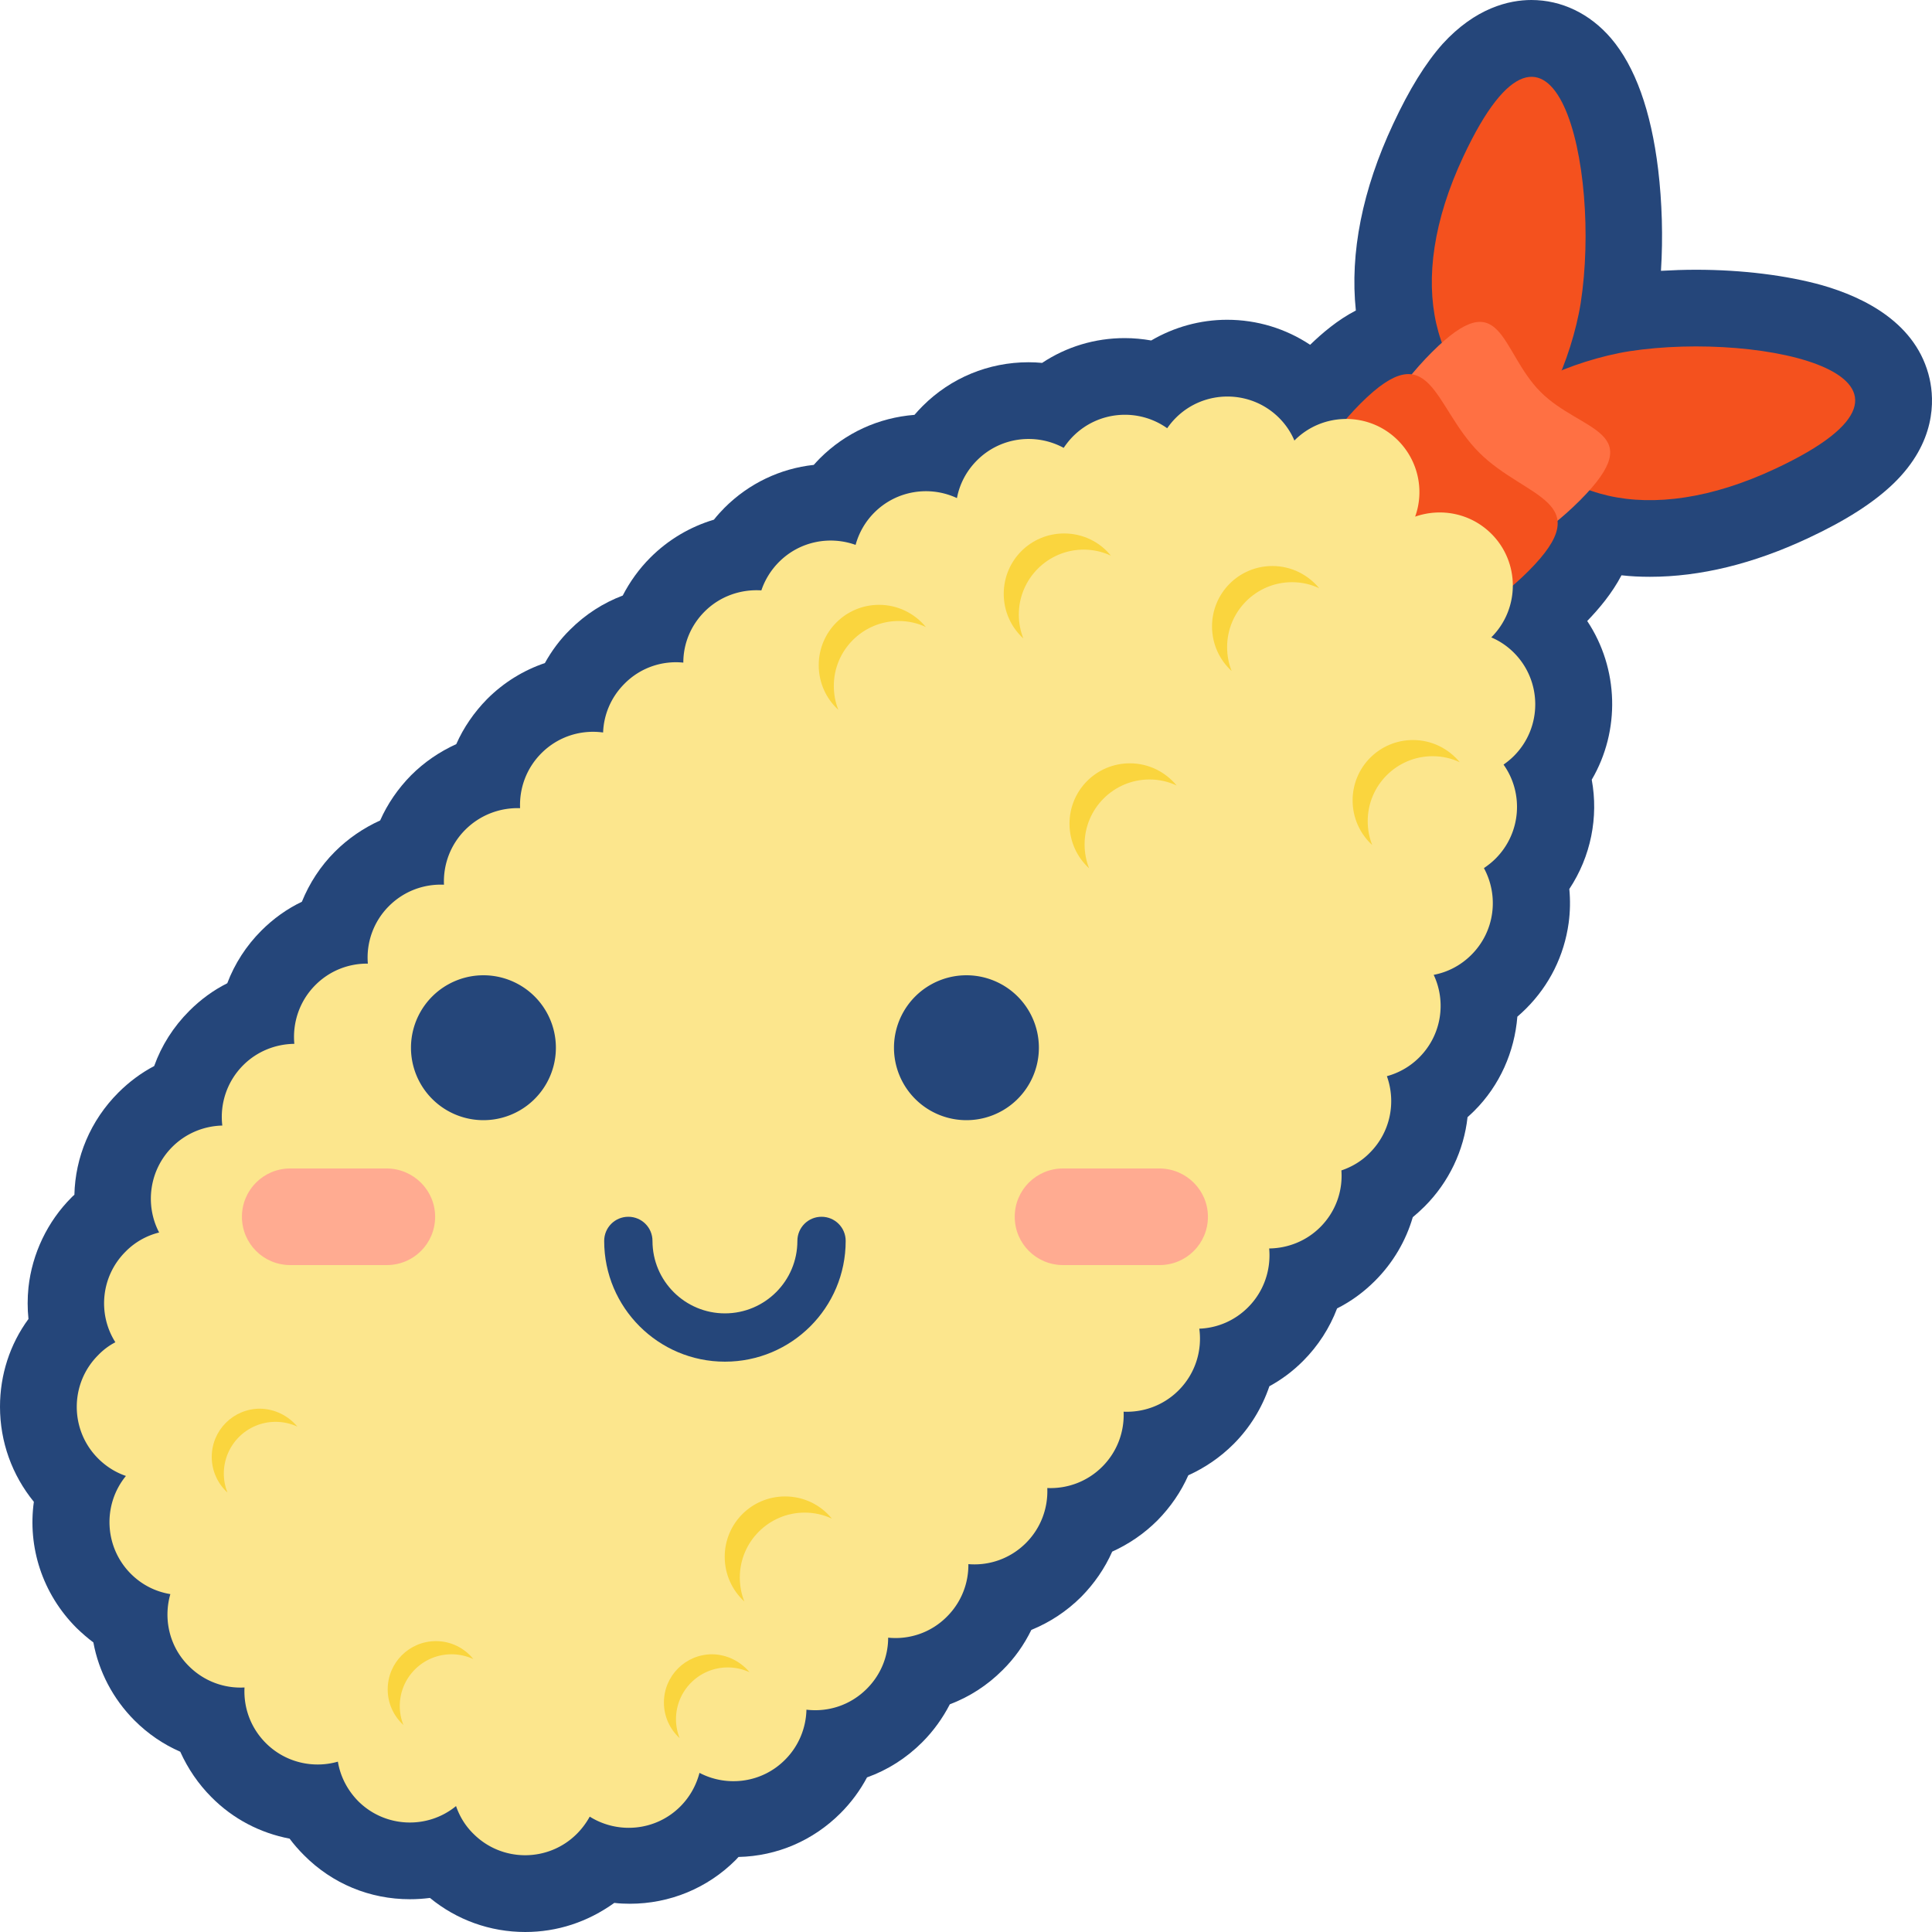 <?xml version="1.0" standalone="no"?><!DOCTYPE svg PUBLIC "-//W3C//DTD SVG 1.1//EN" "http://www.w3.org/Graphics/SVG/1.1/DTD/svg11.dtd"><svg t="1654165891729" class="icon" viewBox="0 0 1024 1024" version="1.1" xmlns="http://www.w3.org/2000/svg" p-id="3813" xmlns:xlink="http://www.w3.org/1999/xlink" width="240" height="240"><defs><style type="text/css">@font-face { font-family: feedback-iconfont; src: url("//at.alicdn.com/t/font_1031158_u69w8yhxdu.woff2?t=1630033759944") format("woff2"), url("//at.alicdn.com/t/font_1031158_u69w8yhxdu.woff?t=1630033759944") format("woff"), url("//at.alicdn.com/t/font_1031158_u69w8yhxdu.ttf?t=1630033759944") format("truetype"); }
</style></defs><path d="M278.4 1024c-18.629 0-36.343-6.4-50.514-18.057-3.543 0.457-7.086 0.686-10.629 0.686-21.257 0-41.143-8.229-56.114-23.314-2.743-2.743-5.371-5.714-7.657-8.8-15.543-2.971-29.943-10.4-41.371-21.943-6.971-6.971-12.571-15.2-16.571-24.114-8.914-3.886-17.143-9.486-24.229-16.571-11.429-11.429-18.971-25.943-21.829-41.371-3.086-2.286-6.057-4.914-8.914-7.657-18.286-18.286-25.943-43.086-22.629-66.857C6.4 781.829 0 764.229 0 745.6c0-16.914 5.257-33.143 15.086-46.514-0.571-5.486-0.571-11.086 0-16.686 1.943-17.943 10.057-34.971 22.857-47.771 0.457-0.457 0.914-0.914 1.486-1.371 0.457-19.886 8.457-39.314 23.314-54.171 5.6-5.6 12-10.4 18.971-14.057 3.886-10.857 10.171-20.8 18.629-29.257 6.057-6.057 12.8-10.971 20.114-14.629 3.886-10.286 10.057-19.886 18.057-27.886 6.4-6.4 13.6-11.543 21.486-15.314 4-9.829 9.829-18.857 17.486-26.514 7.086-7.086 15.2-12.571 24-16.571 3.886-8.8 9.486-16.914 16.343-23.886 7.086-7.086 15.2-12.571 24-16.571 3.886-8.8 9.486-16.914 16.343-23.886 8.8-8.8 19.2-15.2 30.629-19.086 3.543-6.4 8-12.457 13.371-17.714 8.114-8.114 17.6-14.171 27.886-18.057 3.771-7.314 8.686-14.171 14.629-20.114 9.6-9.6 21.143-16.343 33.714-20.114 1.714-2.171 3.657-4.343 5.6-6.286 12.914-12.914 29.486-20.8 47.314-22.743 1.029-1.143 2.057-2.286 3.2-3.429 13.6-13.6 31.2-21.6 50.171-23.086 1.371-1.6 2.857-3.2 4.343-4.686C504 200.229 524 192 545.143 192c2.4 0 4.8 0.114 7.2 0.343 12.914-8.571 28-13.143 43.771-13.143 4.8 0 9.486 0.457 14.057 1.257 12.114-7.086 25.943-10.971 40.229-10.971 15.886 0 31.086 4.686 44 13.257 6.4-6.171 14.514-13.143 24.229-18.171-3.2-30.4 3.429-64 19.771-98.857 8.571-18.4 17.143-32.229 26.171-42.4C782.057 4.114 799.886 0 811.657 0c16 0 30.971 7.2 42.171 20.229 12.8 14.971 21.257 38.4 25.029 69.6 2.057 17.257 2.629 35.886 1.486 53.714 6.057-0.343 12.229-0.571 18.629-0.571 24.343 0 48.114 2.971 66.857 8.229 22.286 6.4 50.286 20.114 56.914 49.6 2.514 11.314 3.429 33.6-19.086 55.429-10.4 10.057-25.257 19.657-45.371 29.029-29.029 13.6-57.143 20.457-83.771 20.457-5.143 0-10.171-0.229-15.086-0.8-5.029 9.6-11.886 17.714-18.171 24.229 16.8 25.257 17.6 58.171 2.4 84.114 3.657 19.886-0.457 40.686-11.886 57.943 0.571 5.943 0.457 12-0.343 17.943-2.4 17.371-10.171 33.029-22.514 45.371-1.486 1.486-3.086 2.971-4.686 4.343-1.486 18.514-9.257 36.457-22.971 50.057-1.143 1.143-2.286 2.171-3.429 3.2-1.943 17.6-9.829 34.4-22.743 47.314-2.057 2.057-4.114 3.886-6.286 5.714-3.657 12.571-10.514 24.229-20 33.714-6.057 6.057-12.8 10.971-20.114 14.629-3.886 10.286-10.057 19.886-18.057 27.886-5.371 5.371-11.314 9.829-17.829 13.371-3.886 11.429-10.286 21.943-18.971 30.629-7.086 7.086-15.2 12.571-24 16.571-3.886 8.8-9.486 16.914-16.343 23.886-7.086 7.086-15.2 12.571-24 16.571-3.886 8.8-9.486 16.914-16.343 23.886-7.657 7.657-16.686 13.6-26.514 17.6-3.771 7.771-8.914 15.086-15.314 21.371-8.114 8.114-17.6 14.171-27.886 18.057-3.771 7.314-8.686 14.171-14.629 20.114-8.457 8.457-18.4 14.743-29.257 18.629-3.657 6.857-8.343 13.257-14.057 18.971-14.514 14.514-33.6 22.743-54.057 23.2-0.457 0.571-1.029 1.029-1.486 1.6-14.971 14.971-34.971 23.2-56.114 23.2-2.743 0-5.486-0.114-8.229-0.457-14.171 10.171-30.286 15.429-47.2 15.429z" fill="#25467A" p-id="3814"></path><path d="M799.543 220c20.229 44.229 73.6 60.229 141.371 28.457 103.429-48.343-6.171-73.257-77.371-62.286-29.714 4.686-69.371 22.057-64 33.829z" fill="#F4511E" p-id="3815"></path><path d="M804 224.457c-44.229-20.229-60.229-73.6-28.457-141.371 48.343-103.429 73.257 6.171 62.286 77.371-4.686 29.714-22.057 69.371-33.829 64z" fill="#F4511E" p-id="3816"></path><path d="M758.857 186.743c37.486-37.486 36-0.8 57.6 20.914s58.286 20.114 20.914 57.6c-37.486 37.486-85.486 50.286-107.086 28.571s-8.914-69.6 28.571-107.086z" fill="#FF7043" p-id="3817"></path><path d="M721.143 213.829c37.486-37.486 38.286 1.486 62.857 26.057s63.543 25.371 26.057 62.857-87.771 48-112.343 23.314c-24.457-24.457-14.057-74.743 23.429-112.229z" fill="#F4511E" p-id="3818"></path><path d="M246.629 439.771c-8 8-11.771 18.629-11.314 29.143-10.514-0.457-21.143 3.314-29.143 11.314a38.491 38.491 0 0 0-11.2 30.514c-10.057-0.114-20.114 3.657-27.771 11.314-8.571 8.571-12.229 20.114-11.2 31.2-9.829 0.114-19.657 3.886-27.086 11.314-8.686 8.686-12.457 20.571-11.086 32-9.6 0.229-19.2 4-26.514 11.314-12.229 12.229-14.629 30.743-6.971 45.371-6.514 1.6-12.8 5.029-17.829 10.171-13.029 13.029-14.857 33.029-5.371 48-3.314 1.714-6.4 4-9.143 6.857-15.086 15.086-15.086 39.657 0 54.743 4.343 4.343 9.371 7.429 14.743 9.257-12.457 15.2-11.543 37.714 2.629 51.886 5.943 5.943 13.257 9.486 20.914 10.743-3.771 13.143-0.571 27.886 9.829 38.171 8.114 8.114 18.857 11.886 29.486 11.314-0.571 10.629 3.2 21.371 11.314 29.486 10.286 10.286 25.029 13.6 38.171 9.829 1.257 7.657 4.914 14.971 10.743 20.914 14.171 14.171 36.686 15.086 51.886 2.629 1.829 5.371 4.914 10.514 9.257 14.743 15.086 15.086 39.657 15.086 54.743 0 2.743-2.743 5.029-5.829 6.857-9.143 14.971 9.371 34.971 7.657 48-5.371 5.143-5.143 8.457-11.314 10.171-17.829 14.629 7.657 33.143 5.371 45.371-6.971 7.314-7.314 11.086-16.914 11.314-26.514 11.429 1.371 23.2-2.286 32-11.086 7.543-7.543 11.314-17.257 11.314-27.086 11.2 1.143 22.743-2.629 31.2-11.2 7.657-7.657 11.429-17.714 11.314-27.771 10.971 0.914 22.171-2.857 30.514-11.2 8-8 11.771-18.629 11.314-29.143 10.514 0.457 21.143-3.314 29.143-11.314s11.771-18.629 11.314-29.143c10.514 0.457 21.143-3.314 29.143-11.314 8.914-8.914 12.571-21.143 10.971-32.686 9.371-0.343 18.629-4.114 25.829-11.314 8.571-8.571 12.229-20.114 11.2-31.2 9.829-0.114 19.657-3.886 27.086-11.314 8.229-8.229 12-19.2 11.2-30.057 5.486-1.829 10.743-4.914 15.086-9.371 10.971-10.971 13.943-26.857 9.029-40.571 6.286-1.714 12.229-5.029 17.143-9.943 11.886-11.886 14.4-29.486 7.657-43.771 7.314-1.371 14.286-4.914 20-10.629 12.457-12.457 14.629-31.2 6.629-45.943 2.171-1.486 4.229-3.086 6.171-5.029 13.6-13.6 14.971-34.743 4.229-49.829 1.943-1.371 3.771-2.857 5.486-4.571 15.086-15.086 15.086-39.657 0-54.743-3.543-3.543-7.657-6.286-12-8.114 0 0 0.114 0 0.114-0.114 15.086-15.086 15.086-39.657 0-54.743-10.971-10.971-26.743-13.943-40.457-9.143 4.914-13.6 1.829-29.486-9.143-40.457-15.086-15.086-39.657-15.086-54.743 0 0 0 0 0.114-0.114 0.114-1.829-4.343-4.571-8.457-8.114-12-15.086-15.086-39.657-15.086-54.743 0-1.714 1.714-3.2 3.543-4.571 5.486-15.086-10.743-36.229-9.371-49.829 4.229-1.943 1.943-3.543 4-5.029 6.171-14.743-8-33.486-5.829-45.943 6.629-5.714 5.714-9.257 12.686-10.629 20-14.4-6.743-32-4.114-43.771 7.657-4.914 4.914-8.229 10.857-9.943 17.143-13.714-4.914-29.6-1.943-40.571 9.029-4.343 4.343-7.543 9.6-9.371 15.086-10.743-0.686-21.829 2.971-30.057 11.2-7.543 7.543-11.314 17.257-11.314 27.086-11.2-1.143-22.743 2.629-31.2 11.2-7.2 7.2-10.971 16.457-11.314 25.829-11.657-1.6-23.771 2.057-32.686 10.971-8 8-11.771 18.629-11.314 29.143-10.4-0.343-21.029 3.429-29.029 11.429z" fill="#FCE68D" p-id="3819"></path><path d="M588.8 294.514c-4.343-2.057-9.257-3.2-14.4-3.2-18.971 0-34.4 15.429-34.4 34.4 0 4.457 0.8 8.686 2.4 12.686-6.4-5.829-10.4-14.286-10.4-23.657 0-17.714 14.286-32 32-32 10.057 0 18.971 4.571 24.8 11.771zM623.657 416.343c-4.343-2.057-9.257-3.2-14.4-3.2-18.971 0-34.4 15.429-34.4 34.4 0 4.457 0.8 8.686 2.4 12.686-6.4-5.829-10.4-14.286-10.4-23.657 0-17.714 14.286-32 32-32 9.943 0 18.857 4.571 24.8 11.771zM440.914 804.914c-4.343-2.057-9.257-3.2-14.4-3.2-18.971 0-34.4 15.429-34.4 34.4 0 4.457 0.8 8.686 2.4 12.686-6.4-5.829-10.4-14.286-10.4-23.657 0-17.714 14.286-32 32-32 10.057 0 18.971 4.571 24.8 11.771zM773.714 404c-4.343-2.057-9.257-3.2-14.4-3.2-18.971 0-34.4 15.429-34.4 34.4 0 4.457 0.8 8.686 2.4 12.686-6.4-5.829-10.4-14.286-10.4-23.657 0-17.714 14.286-32 32-32 9.943 0 18.857 4.571 24.8 11.771zM490.743 332.343c-4.343-2.057-9.257-3.2-14.4-3.2-18.971 0-34.4 15.429-34.4 34.4 0 4.457 0.8 8.686 2.4 12.686-6.4-5.829-10.4-14.286-10.4-23.657 0-17.714 14.286-32 32-32 9.943 0 18.857 4.571 24.8 11.771zM250.857 879.314c-3.543-1.6-7.429-2.514-11.543-2.514-15.2 0-27.429 12.343-27.429 27.429 0 3.543 0.686 6.971 1.943 10.057-5.143-4.686-8.343-11.429-8.343-18.857 0-14.171 11.429-25.6 25.6-25.6 7.886 0 15.086 3.657 19.771 9.486zM157.6 756.114c-3.543-1.6-7.429-2.514-11.543-2.514-15.2 0-27.429 12.343-27.429 27.429 0 3.543 0.686 6.971 1.943 10.057-5.143-4.686-8.343-11.429-8.343-18.857 0-14.171 11.429-25.6 25.6-25.6 7.886 0.114 14.971 3.771 19.771 9.486zM397.257 886.286c-3.543-1.6-7.429-2.514-11.543-2.514-15.2 0-27.429 12.343-27.429 27.429 0 3.543 0.686 6.971 1.943 10.057-5.143-4.686-8.343-11.429-8.343-18.857 0-14.171 11.429-25.6 25.6-25.6 7.886 0.114 14.971 3.771 19.771 9.486zM699.2 311.771c-4.343-2.057-9.257-3.2-14.4-3.2-18.971 0-34.4 15.429-34.4 34.4 0 4.457 0.8 8.686 2.4 12.686-6.4-5.829-10.4-14.286-10.4-23.657 0-17.714 14.286-32 32-32 9.943 0 18.857 4.571 24.8 11.771z" fill="#FAD53E" p-id="3820"></path><path d="M384.229 721.714c-35.314 0-64-28.686-64-64 0-7.086 5.714-12.8 12.8-12.8s12.8 5.714 12.8 12.8c0 21.257 17.257 38.4 38.4 38.4s38.4-17.143 38.4-38.4c0-7.086 5.714-12.8 12.8-12.8s12.8 5.714 12.8 12.8c0 35.429-28.686 64-64 64z" fill="#25467A" p-id="3821"></path><path d="M256.229 555.314m-38.4 0a38.4 38.4 0 1 0 76.8 0 38.4 38.4 0 1 0-76.8 0Z" fill="#25467A" p-id="3822"></path><path d="M512.229 555.314m-38.4 0a38.4 38.4 0 1 0 76.8 0 38.4 38.4 0 1 0-76.8 0Z" fill="#25467A" p-id="3823"></path><path d="M205.029 619.314h-51.2c-14.171 0-25.6 11.429-25.6 25.6s11.429 25.6 25.6 25.6h51.2c14.171 0 25.6-11.429 25.6-25.6 0-14.057-11.429-25.486-25.6-25.6zM614.629 619.314H563.429c-14.171 0-25.6 11.429-25.6 25.6s11.429 25.6 25.6 25.6h51.2c14.171 0 25.6-11.429 25.6-25.6 0-14.057-11.429-25.486-25.6-25.6z" fill="#FFAB91" p-id="3824"></path></svg>